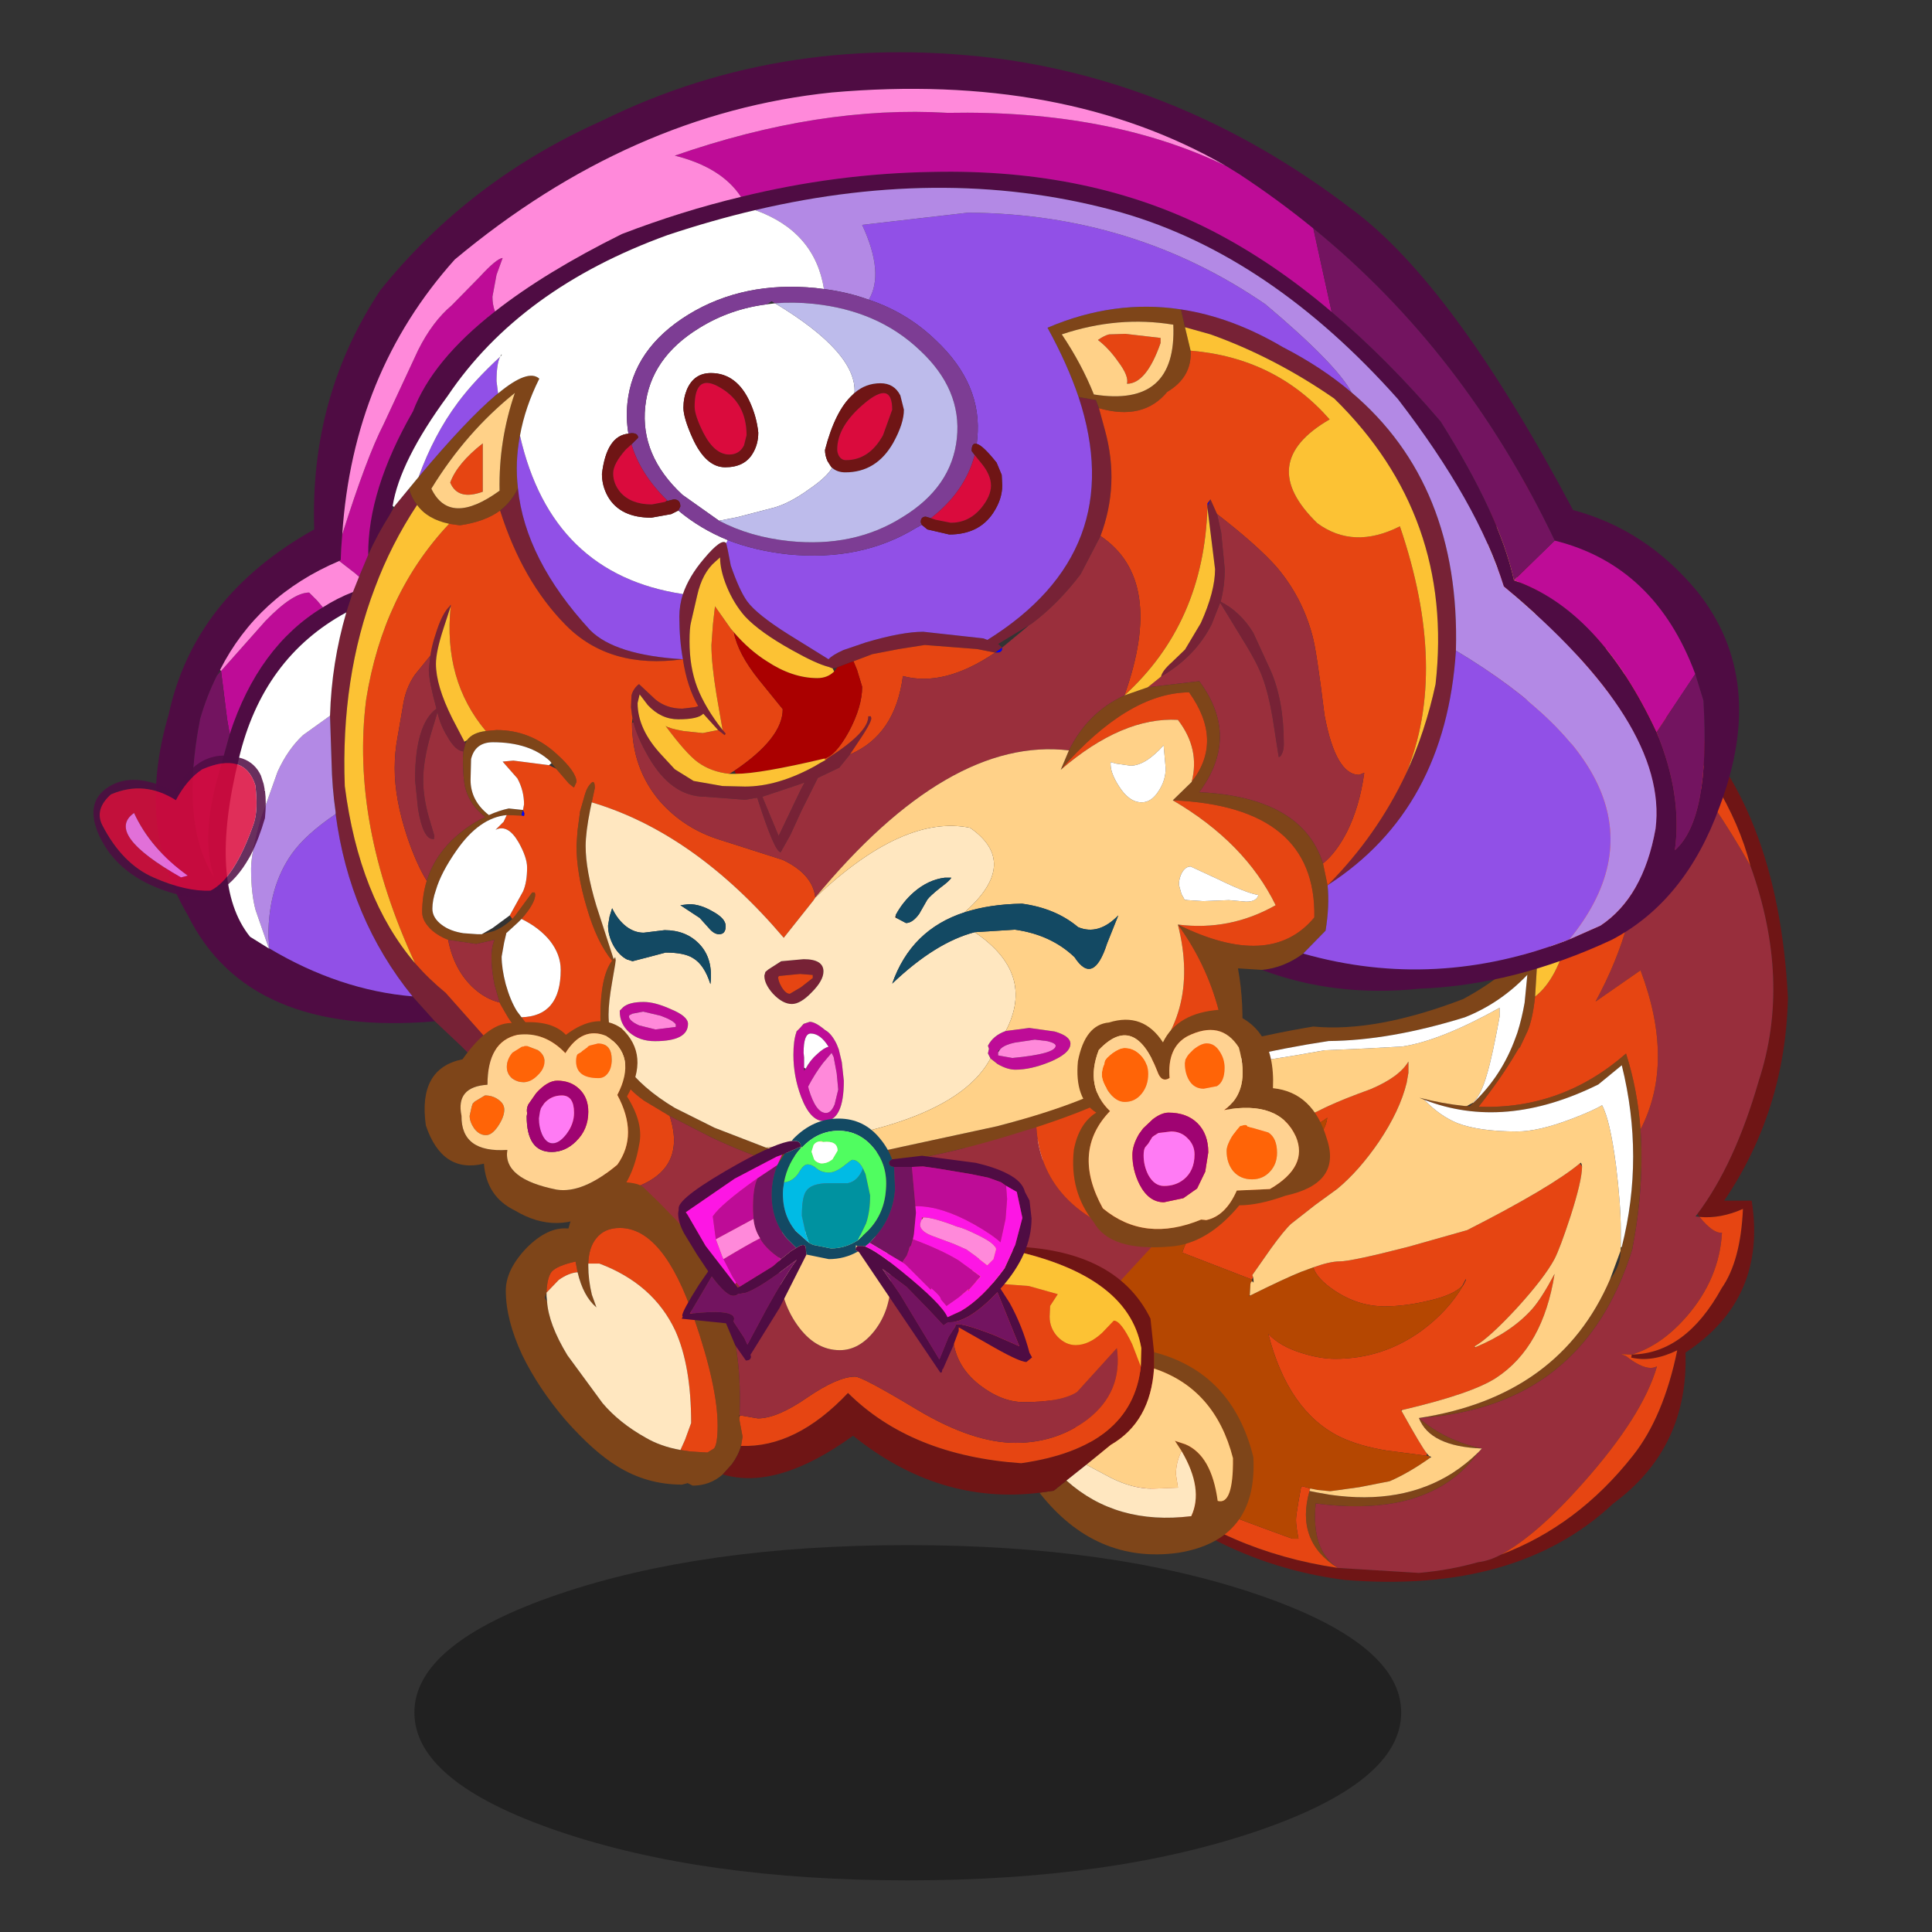 <svg xmlns:ffdec="https://www.free-decompiler.com/flash" xmlns:xlink="http://www.w3.org/1999/xlink" ffdec:objectType="frame" height="90" width="90" xmlns="http://www.w3.org/2000/svg"><rect width="100%" height="100%" fill="#333333" stroke="none"/><use ffdec:characterId="23" height="105" transform="matrix(.811 0 0 .811 -10.784 2.434)" width="124.6" xlink:href="#a"/><defs><use ffdec:characterId="1" height="221.65" width="185" xlink:href="#b" id="k"/><use ffdec:characterId="8" height="34.45" width="101.4" xlink:href="#c" id="l"/><use ffdec:characterId="10" height="127.75" width="155.45" xlink:href="#d" id="m"/><use ffdec:characterId="12" height="23.3" width="25.2" xlink:href="#e" id="n"/><use ffdec:characterId="14" height="19.85" width="21.15" xlink:href="#f" id="o"/><use ffdec:characterId="16" height="36.55" width="73.4" xlink:href="#g" id="p"/><use ffdec:characterId="18" height="24.95" width="34.75" xlink:href="#h" id="q"/><use ffdec:characterId="21" height="31.7" transform="translate(23.45 34.59) scale(.389)" width="38.45" xlink:href="#i" id="r"/><use ffdec:characterId="20" height="31.7" width="38.45" xlink:href="#j" id="i"/><g id="a" transform="translate(13.3 -3)"><use ffdec:characterId="7" height="221.65" transform="translate(49.6 27.25) scale(.287)" width="207" xlink:href="#k"/><use ffdec:characterId="9" height="34.45" transform="translate(23.8 88.75) scale(.559)" width="101.4" xlink:href="#l"/><use ffdec:characterId="11" height="127.75" transform="matrix(.585 0 0 .585 8.95 3)" width="155.45" xlink:href="#m"/><use ffdec:characterId="13" height="23.3" transform="matrix(.585 0 0 .585 61.65 58)" width="25.2" xlink:href="#n"/><use ffdec:characterId="15" height="19.85" transform="matrix(.585 0 0 .585 24.4 58.65)" width="21.15" xlink:href="#o"/><use ffdec:characterId="17" height="36.55" transform="matrix(.585 0 0 .585 29.05 67.9)" width="73.4" xlink:href="#p"/><use ffdec:characterId="19" height="24.95" transform="matrix(.585 0 0 .585 38.95 64.25)" width="34.75" xlink:href="#q"/><use ffdec:characterId="22" height="93.35" transform="translate(-10.132 20.54) scale(.661)" width="46.7" xlink:href="#r"/></g><g id="b" fill-rule="evenodd"><path d="M166.85 148.05q7.5-9.95 12.3-26.65 6.6-20.05-1.65-43.05Q173.25 61.7 157.25 45l.35-.35-3.5-3.1q-4.15-5.35-4.95-11.45-.85 3.45-.4 6.7l.4 1.8q-4.65-1.2-8.55-3.7l-1.85-1.3Q126.1 19 130.5 5.1q-4.65 5.55-6.4 11.05-2.9 16.05 6.75 26.5Q139.9 54 142.15 62.9 145.3 78.55 139 92q-1.95 3.25-4.2 6l-.3-4.9q8.1-10.95 4.75-26.35Q136.8 56.2 125 40.25 112.5 14.05 133.75 0q-4 26.85 12.15 33.55-.25-4 3.6-6.95 3.2 12.2 13 20.4 20.55 19.1 22.5 57.75-.5 22.5-12.75 40.6h5.5q3.1 19.65-13.25 30.4.65 19.1-14.5 30.25-19.25 18.05-53.75 15.25-22.45-2.9-40.5-17.5Q33 187.9 19 164.25l11.5 12.15.15.3q6.75 10 16.2 18.15 4.4 3.75 9.4 7.15 16.35 13.55 38.65 16.85l16.25 1q6.2-.55 11.85-2.15 2.2-.25 4.55-1.5 15.4-5.8 26.45-19.85 6.1-7.7 8.85-21.05-5.05 2.45-9.2 1.45l.1-.6q10.8-.2 18-13.3 3.8-5.45 4.25-15.85-4.5 2-8.7 1.6l-.35-.45-.1-.1" fill="#6f1515"/><path d="m134.5 93.1.3 4.9-.4 6.5q-.5 4.65-1.55 7l-1.55 3.3q.15-.55-.8 1.1-2.85 4.85-7.4 10.65 16.65.6 29.5-10.65 2.3 7.2 2.9 15.2.8 11.2-1.65 24-9.8 31.6-42.7 33.75 5.2 4.5 12.6 6.1-10.4-.4-12.6-6.1 28.15-4.3 38.25-27.75 1.75-2.25 2.05-4.6l.05-1.1.25-.8q4.55-18 0-36.35l-4.7 3.85q-18.8 9.3-34.85 3.05l-.95-.4q4.65 1.2 9.1 1.65h.4l.55.05.7-.65q5.75-5.45 8.5-13.1l.35-.95q.9-2.85 1.45-6l.55-5.6q-5.45 5.7-12.5 8.5-15 4.65-27.25 4.75-34.9 5.25-59.5 20.45l-.65.1-.05-.05q-.2-.2-.3.1l-13.3 1.3q35.6-19 70.7-24.8 12.55 1.2 30-5.5 9.45-5.1 14.5-11.9m-11.45 102.6q-1.85 2.55-4.15 4.5-9.85 8.2-28.4 5.75-.95 9.35 4.4 12.9-8.5-5.35-5.65-15.4l1.5.3 2.55.45q14.5 2.1 24.65-4.4 2.7-1.75 5.1-4.1" fill="#7e4519"/><path d="M177.5 78.35q8.25 23 1.65 43.05-4.8 16.7-12.3 26.65l-.35.45.8.1q2.8 3.4 4.5 3.15-.5 9.15-7 16.7-5.1 5.9-11.05 7.7l-2.15-.1.95.4h.05l.85.65q3.45 2.45 5.35 1.4-2.85 9.9-14.8 23.35-9.25 10.45-16.45 14.35-2.35 1.25-4.55 1.5-5.65 1.6-11.85 2.15l-16.25-1q-5.35-3.55-4.4-12.9 18.55 2.45 28.4-5.75 2.3-1.95 4.15-4.5l.7-.75q-7.4-1.6-12.6-6.1 32.9-2.15 42.7-33.75 2.45-12.8 1.65-24 6.95-13.45 0-31.85l-9 6.25q17.35-32 0-63 15.95 9.2 31 35.85" fill="#982e3c"/><path d="M167.3 148.6q4.2.4 8.7-1.6-.45 10.4-4.25 15.85-7.2 13.1-18 13.3l-.1.6q4.15 1 9.2-1.45-2.75 13.35-8.85 21.05-11.05 14.05-26.45 19.85 7.2-3.9 16.45-14.35 11.95-13.45 14.8-23.35-1.9 1.05-5.35-1.4l-.85-.65h-.05l-.95-.4 2.15.1q5.95-1.8 11.05-7.7 6.5-7.55 7-16.7-1.7.25-4.5-3.15m-72.4 70.25q-22.3-3.3-38.65-16.85-5-3.4-9.4-7.15 6.15 4.6 13.65 8.25 6.1 2.95 25.3 9.9h1.25q-.5-2.5-.5-3.75 0-.85.5-3.7l.5-2.8.25-.25 1.6.45-.15.5q-2.85 10.05 5.65 15.4M140.6 34.9q3.9 2.5 8.55 3.7l-.4-1.8 3.4 3.1 1.95 1.65 3.15 3.45q16 16.7 20.25 33.35-15.05-26.65-31-35.85 17.35 31 0 63l9-6.25q6.95 18.4 0 31.85-.6-8-2.9-15.2-12.85 11.25-29.5 10.65 4.55-5.8 7.4-10.65.95-1.65.8-1.1l1.55-3.3q1.05-2.35 1.55-7 4.45-3.45 6.65-12.5l2.75-9.7q1.75-6.65 1.75-11.8 0-8-2.95-14.7-1.85-4.25-6.4-10.55-4.85-6.65-6.45-9.95-2.95-6.05-2.95-12.9l.05-2.85q.2-1.8.95-2.55 1.75 8.15 6.4 13.45 2.2 2.45 4.4 3.65l2 .8M63.05 136.75l.25-.25q2.95-3.4 6.5-5.45-1.05.85-1.6 2.05l-.9 3.15v.6l-2.3 2.1-2.7 3.05q.8-1.45.8-2.85l-.05-2v-.4m8.9-3.2q3.15-2.15 7.4-3.2l6.25-1.25q3.6-.75 5.7-1.85l.9-.45.75-.35q3.1-1.45 8.5-3.4 5.8-2.45 7.6-5.55v2.25l-.35 2q-1.35 5.55-5.55 11.8-4 5.85-8.35 9.45l-4.4 3.2-4.85 3.8q-1.35 1.25-4 4.9l-3.75 5.35.15.35-.2.55-13.95-5.4q1.1-3.9 5.75-7.75 2.85-2.4 9.55-6.45 6.75-4.1 9.15-6.1 4.2-3.45 4.55-6.7-3 2.45-9.95 3.3l-10.9 1.5M90 158.7q3.35-1.2 5.3-1.2 2.35 0 13.65-2.9l11.85-3.35q16.7-8.5 22.55-13.35l.45.6q0 2.8-2.35 10.1-2.05 6.25-3.15 8.4-2 3.75-7.55 9.85-5.6 6.05-8.45 7.65v.25l.1-.05q7.25-3 11.4-7.65 1.9-2.15 4.5-7.05-2.3 14.6-11.6 20.75-4.8 3.2-18.9 6.5h-.25l.1.15q4.15 7.45 5.1 8.55l-.05.45-8.05-1.05q-5.5-.9-9.35-2.75Q84.95 187.45 81 172q2.3 2.5 6.7 3.85 3.65 1.15 6.7 1.15 9.5 0 17.25-5.6 5.3-3.9 8.3-9l.6-1.15V161l-.7 1.35q-1.65 1.85-6.65 3-4.8 1.15-8.9 1.15-5.25 0-9.95-3.1-3.6-2.4-4.35-4.7m-30.35 32.2q-.95-1.4-2.45-5.8l-3.55-9.6 2.2 1.9q2.8 2.15 5.7 3.6.55.25 5.35 8.5 4.75 8.2 8.45 11.15l-11-5.85q-3.4-2-4.7-3.9" fill="#e64512"/><path d="M46.85 194.85q-9.45-8.15-16.2-18.15l-.15-.3L19 164.25 0 146.5q9.65-6.1 19.3-11.2l13.3-1.3h.05l.5.15 8.4 9.45q1.7 2.05 3.25 4.65.85-7.55 8.55-15.3l.6.45 1.05-2.1.2-.15 4.25-3.65q4.2-3.25 7.95-5.5-5.1 6.05-6.8 9.45-2.3 4.65-2.3 11.4 0 2.65.25 3.9-.05-4.55 4.1-9.55l.4-.05.05 2q0 1.4-.8 2.85l2.7-3.05 2.3-2.1V138l1.4-1.65q1.45-1.6 3.25-2.8l10.9-1.5q6.95-.85 9.95-3.3-.35 3.25-4.55 6.7-2.4 2-9.15 6.1-6.7 4.05-9.55 6.45-4.65 3.85-5.75 7.75l13.95 5.4.05.35q-.4 0-.4 1l-.1 1.75-.25.25.3-.15q6.95-3.45 10.2-4.75l2.45-.9q.75 2.3 4.35 4.7 4.7 3.1 9.95 3.1 4.1 0 8.9-1.15 5-1.15 6.65-3l.1.05q-3 5.1-8.3 9-7.75 5.6-17.25 5.6-3.05 0-6.7-1.15-4.4-1.35-6.7-3.85 3.95 15.45 14.3 20.6 3.85 1.85 9.35 2.75l8.05 1.05.5.05.2.35q-4.2 3-8.1 4.7l-6.1 1.2-5.8.8-2.55-.25-1.45-.3-1.6-.45-.25.25-.5 2.8q-.5 2.85-.5 3.7 0 1.25.5 3.75H85.8q-19.2-6.95-25.3-9.9-7.5-3.65-13.65-8.25m12.8-3.95q1.3 1.9 4.7 3.9l11 5.85q-3.7-2.95-8.45-11.15-4.8-8.25-5.35-8.5-2.9-1.45-5.7-3.6l-2.2-1.9 3.55 9.6q1.5 4.4 2.45 5.8m15.7 9.75.25.25.2.1-.2-.15-.05-.1-.2-.1" fill="#b54701"/><path d="m123.75 194.95-.7.75q-2.4 2.35-5.1 4.1-10.15 6.5-24.65 4.4l-2.55-.45-1.5-.3.15-.5 1.45.3 2.55.25 5.8-.8 6.1-1.2q3.9-1.7 8.1-4.7l.05-.05.2-.1-.45-.2-.45-.5q-.95-1.1-5.1-8.55l.15-.15q14.1-3.3 18.9-6.5 9.3-6.15 11.6-20.75-2.6 4.9-4.5 7.05-4.15 4.65-11.4 7.65l-.1-.2q2.85-1.6 8.45-7.65 5.55-6.1 7.55-9.85 1.1-2.15 3.15-8.4 2.35-7.3 2.35-10.1l-.1-.5-.15-.25-.2.15q-5.85 4.85-22.55 13.35l-11.85 3.35q-11.3 2.9-13.65 2.9-1.95 0-5.3 1.2l-2.45.9q-3.25 1.3-10.2 4.75l-.05-.1.1-1.75q0-1 .4-1l.25.25v-.5l-.1-.65-.15-.35 3.75-5.35q2.65-3.65 4-4.9l4.85-3.8 4.4-3.2q4.35-3.6 8.35-9.45 4.2-6.25 5.55-11.8l.35-2v-2.25q-1.8 3.1-7.6 5.55-5.4 1.95-8.5 3.4l-.75.35-.9.45q-2.1 1.1-5.7 1.85l-6.25 1.25q-4.25 1.05-7.4 3.2-1.8 1.2-3.25 2.8-.6-.1-1.4.5v-.6l.9-3.15q.55-1.2 1.6-2.05-3.55 2.05-6.5 5.45l-.25.25-.4.45q-4.15 5-4.1 9.55-.25-1.25-.25-3.9 0-6.75 2.3-11.4 1.7-3.4 6.8-9.45l.8-.45q6.7-3.85 12.1-4.3l5.35-.85 6.65-1.15 8-.35 7.5-.4q7.65-1.15 19.5-7.75v1.75q-1.45 7.95-2.5 11.45-1.2 4.3-2.85 5.8l-1.2.65h-.4q-4.45-.45-9.1-1.65l.95.4q3.2 3.3 6.7 4.7 4.35 1.65 11.9 1.65 4.3 0 10.85-2.5 4.35-1.65 6.15-2.75 1.6 2.9 2.8 12.1.95 7.75.95 13v3.35l-.05.7-2.1 5.7q-10.1 23.45-38.25 27.75 2.2 5.7 12.6 6.1m-53.95-63.9 1-.55.25-.25-1.25.8" fill="#ffd085"/><path d="M134.8 98q2.25-2.75 4.2-6 6.3-13.45 3.15-29.1-2.25-8.9-11.3-20.25-9.65-10.45-6.75-26.5 1.75-5.5 6.4-11.05-4.4 13.9 8.25 28.5l-.15.5q-2.2-1.2-4.4-3.65-4.65-5.3-6.4-13.45-.75.75-.95 2.55l-.05 2.85q0 6.85 2.95 12.9 1.6 3.3 6.45 9.95 4.55 6.3 6.4 10.55 2.95 6.7 2.95 14.7 0 5.15-1.75 11.8l-2.75 9.7q-2.2 9.05-6.65 12.5l.4-6.5m13.95-61.2q-.45-3.25.4-6.7.8 6.1 4.95 11.45l-1.95-1.65-3.4-3.1" fill="#fcc234"/><path d="M121.95 125.75q1.65-1.5 2.85-5.8 1.05-3.5 2.5-11.45v-1.75q-11.85 6.6-19.5 7.75l-7.5.4-8 .35-6.65 1.15-5.35.85q-5.4.45-12.1 4.3l-.8.45q-3.75 2.25-7.95 5.5l-4.25 3.65-.2.15-1.65 1.65q-7.7 7.75-8.55 15.3-1.55-2.6-3.25-4.65l-8.4-9.45.45-.3q24.6-15.2 59.5-20.45 12.25-.1 27.25-4.75 7.05-2.8 12.5-8.5l-.55 5.6q-.55 3.15-1.45 6l-.35.95q-2.75 7.65-8.5 13.1l-.05-.05m-9.75-.6q16.05 6.25 34.85-3.05l4.7-3.85q4.55 18.35 0 36.35l-.2.1v-3.35q0-5.25-.95-13-1.2-9.2-2.8-12.1-1.8 1.1-6.15 2.75-6.55 2.5-10.85 2.5-7.55 0-11.9-1.65-3.5-1.4-6.7-4.7" fill="#fff"/></g><g id="d" fill-rule="evenodd"><path d="M103.25 44.6v-.3l.3-.4-.3.7M82.4 58.95l.7-.5v.1q0 .4-.55.4h-.15m-53.5-4.6v-.05l.05-.05v.15l-.05-.05m7.15 20.05.15.35-.05.25-.25-.05.05-.3.1-.25" fill="#00f"/><path d="M151.15 61.05q-3.95-10.65-13.8-13.1-8.85-18.55-23.7-30.65-3.5-2.85-7.3-5.35l-1.3-.8q-16-9.2-38.7-7.2-19.8 2.05-37 16.4-10 11.15-11.05 27l-.1 1.35-.05 1.15-.15.1q-8 3.4-11.7 10.7l-.3.55q-1 2-1.65 4.25-2 10.3 1.35 15.55-1.3-4.05.45-10.05l1.1-4q2.8-8.6 9.15-12.45 1.4-.9 2.95-1.5l-.65 2q-8.2 4.45-10.55 14.35-3.05 12.35 1.1 17.5L11.1 88h.05q6.9 4.1 14.05 4.7l2.2 2.45Q9.05 96.7 3.15 84.75-2 76.1 1.25 65.05q2.5-11.6 14.3-18.2-.45-13.05 6.5-23.5 8.7-10.8 21.7-16.6 18.2-9 39.9-6 18.1 2.7 33.7 14.6 10 7.35 21.8 29.6 7.15 1.9 12.2 8 6.9 8.65 2.2 21.1-3.35 9.3-10.6 13.1-9.55 4.45-18.9 4.8-8.3.85-15.45-1.85 2.15-.2 4.05-1.6 13.05 3.7 26.15-1.4l3.05-1.35q4.2-2.8 5.4-9.5 1.3-10.3-14.9-23.8-2.55-8.2-10.4-18.4-12.55-14.1-27.1-18.3Q78 11 58.85 15.5q-4.25 1-8.6 2.45-14.5 5.25-21.6 15.8-4.7 6.4-5.4 10.8l-.05.45-.25.45q-1.2 1.9-2.1 3.9-.05-6.35 4.4-14.1 1.9-5 8.05-9.8 4.9-3.85 12.45-7.6 5.85-2.25 11.7-3.65 9.35-2.3 18.8-2.45 15.55-.35 27.5 5.8 6 3.1 11.7 7.95 5.45 4.6 10.7 10.75 5.8 9.2 7.2 15.6 8.4 2.9 14 14.9 2.55 6.15 1.8 11.6 3.5-3.1 2.8-14.7l-.8-2.6" fill="#4f0c43"/><path d="m27.4 95.15-2.2-2.45q-6.2-7.65-7.55-17.9v-.2q-.35-2.4-.4-4.95l-.15-4.5q.15-5.2 1.6-10.15l.65-2 .6-1.5.9-2.15q.9-2 2.1-3.9l.25-.45.2-.35.05-.1 1.4-1.7q.25.9.8 1.6-2.55 3.85-4.15 8.15-3.35 8.8-2.95 19.45 1.4 10.95 6.9 17.4 1.35 1.55 3 2.9l17.3 19.5 2.95 3.3-1.95-.6-16.7-16.9-2.65-2.5m90-61.75q10.7 9.05 10.25 25.35-1 15.55-12.55 23 4.8-4.85 7.65-10.9 1.9-4.15 2.9-8.8 1.85-16.5-9.95-28.05-5.85-4.05-12.15-6.3l-2.5-.7-.4-1.75q5 .75 10 3.7 3.8 1.95 6.75 4.45M56 48.2l.15.65.3 1.55q.85 2.45 1.6 3.5.95 1.3 4.05 3.25l3.95 2.45q.35-.4 1.45-.9l2.2-.75q3.55-1.05 5.65-1.05l5.9.65.4.15Q95.6 49 90.6 33.85l1.7.3.3.8.6 2.2q1.45 5.3-.45 10.35l-1.95 3.75q-2.2 2.9-4.8 4.85l-.25.15-3.05 1.85.4.35-.7.5-1.75-.35-5.15-.4-2.55.4-2.6.5-1.85.7-.3.1-1.3.5-.45.1-.4-.15q-1.2-.3-3.6-1.65-3.15-1.75-4.6-3.3-1.1-1.25-1.8-2.95-.65-1.6-.65-2.85l-.45.4q-1.3 1.1-1.8 3.35l-.6 2.6q-.15.55-.15 1.9 0 2.5.75 4.5.8 2.05 2.5 4.2l.3.35-.1.15-.65-.5-1.45-1.6q-.5.55-2.45.55-1.7 0-3-1.4l-.8-1.05-.2.85q0 2.6 2.4 5.15l1.25 1.35 1.85 1.15 2.85.5 2.2.05q3.2 0 6.85-2l.5-.3.55-.3.25-.2q4-2.55 3.95-4.1h.25l.05.2q0 .45-1.4 2.5l-.7 1.05-1.05 1.3-2.1 1-1.6 3.2-1.1 2.4-.95 1.7q-.6 0-2.3-5.35l-1.2.2-1.9-.15-2-.15q-3.35 0-5.6-3.95-1.1-1.9-1.45-3.35l-.1-.4-.05-.3-.1-.8.05-1.15q.15-.6.65-1.05l.1-.05 1.6 1.5q1.1.9 2.65.9l1.25-.15.3-.1q-1.1-1.9-1.5-4.6-7.2 1-11.5-3.35Q36 51.95 33.8 45q1.15-.9 1.75-2.2.7 7 7.1 13.95 2.45 2.45 9.1 2.85-.35-1.9-.35-4.2 0-1.1.35-2.2.6-1.75 2.05-3.45 1.75-2.1 2.2-1.55m47.25-3.5v-.1l.3-.7.65 1.45.4 1.8.35 3.6q0 1.65-.4 3.2 1.95 1 3.2 3.05l1.7 3.7q1.3 2.95 1.3 7.25 0 .75-.35 1.2l-.15.05-.6-3.85q-.4-2.35-.95-3.85-.5-1.45-2-3.85l-2.2-3.6-.85 2.15q-1.6 3.15-4.95 5.1.1-.55 1.05-1.4l1.3-1.25 1.55-2.6q1.4-3.1 1.4-5.3l-.75-6.05m-76.3 14.55.05-.3q.15-.85.45-1.75.65-2.15 1.45-2.85l.05.05-.7 2.15q-.75 2.3-.75 3.5 0 2.15 1.6 5.35l1.2 2.3.1.15-.2.8q-.8-.05-1.6-1.5-.7-1.15-.95-2.35L27 66.95q-.75 2.6-.75 4.5 0 1.7.55 3.65l.55 1.85-.05.25.05.05h-.15q-.95 0-1.45-2.9l-.3-2.9q0-5.45 2.1-7-.75-2.75-.75-3.8l.15-1.4m34.2 17.7 2.15-4.5.4-.75-.85.3-3.3 1.1 1.6 3.85m-1.3 13.35.3-.25 1.25-.8 2.2-.2q1.95 0 1.95 1.2 0 .9-1.15 2.05-1.1 1.15-1.95 1.15-.9 0-1.85-1-.85-.95-.85-1.75v-.05l.1-.35m1.35.4-.1.1q0 .4.35 1 .4.65.8.65l1.1-.65 1.15-.9v-.3l-1.25-.1-2.05.2" fill="#772236"/><path d="M90.6 33.85q-1.1-3.25-3.05-6.8 6.55-2.8 13.1-1.8l.4 1.75.55 2.3q.15 2.6-2.3 4.05-2.35 2.85-6.7 1.6l-.3-.8-1.7-.3m24 45.8.45 2.15q.2 2-.2 4.45l-2.2 2.25q-1.9 1.4-4.05 1.6l-2.35-.15q1.3 7.1-1.2 15.85 1.35-11.85-4.7-20.15 9.1 4.5 13.4-.7.2-10.9-13.9-11.5l1.85-1.8q3.15-4.05-.25-8.8-6 .05-12.6 7.6l.8-1.9q1.85-3.75 5.45-5.4l2.3-.8 5.05-.6q4.05 5.45 0 10.9 10.1.5 12.15 7M92.1 33.6q8.15 1.3 7.8-6.85-5.4-.9-10.95.95 1.95 2.9 3.15 5.9m-58.5-.1q2.95-2.45 4.05-1.45-1.4 2.8-1.9 5.6-.5 2.6-.2 5.15-.6 1.3-1.75 2.2-1.5 1.1-3.95 1.45l-1.05-.15q-2.15-.45-3.15-1.85-.55-.7-.8-1.6l.95-1.15q4.7-5.6 7.6-8.05l.2-.15m1.65-.05q-4.8 3.85-8.2 9.4 1.8 3.75 6.7.2-.1-4.95 1.5-9.6m15.2 71-2.5-1.5q-2.15-1.5-3.3-3.95-1-2.15-1-4.25 0-4.05 1.15-5.55-1.5-1.8-2.5-5.25-1-3.35-1-6.05l.1-1.45.25-1.9.5-1.75q.2-.65.55-1 .4-.45.4.45l-.3 1.4-.15.7q-.45 2.25-.45 3.6 0 2.35 1.05 5.85l1.7 5.25.15-.2.05.3-.05.4-.3 1.75q-.35 2-.35 3.2 0 5.25 6.5 9.15l3.9 1.95 5.05 1.95 5.3 1.5v.15h.05l17.35-3.75q9.45-2.45 13.55-5.35l.05.3q0 1.95-9.75 5.15l-1.15.35q-11.15 3.55-18.6 3.55l-1.15.25-.75-.2-.45.05q-3.45 0-9.8-3l-4.1-2.1M32.4 66.65l1.05-.1q3.3 0 5.85 2.3 2 1.8 2 2.8l-.25.55-.5-.4-1.25-1.45-.45-.55-.15-.2q-2-1.85-5.6-1.85-1.75 0-2.15 1.65l-.05 2.05q0 2.05 1.8 3.45 1-.45 1.95-.65l1.4.15-.1.25-.05.3h-.05l-1.35-.05h-.05q-2.7.25-4.95 3.5-1.5 2.15-2 3.85-.35 1-.35 1.85 0 .9.95 1.6.8.6 2.1.8l1.4.1h.4l1.15-.3q.95-.35 1.85-1.2l.3-.35 1.65-2.25h.25l.05.2q0 .85-1.35 2.4l-.35.35-1.15 1.05v.05l-.2.85-.25 1.4q0 1.15.4 2.7.45 1.6 1.1 2.65l.45.6q1.75 2.45 4.65 4.35l-.15.35-.7.05q-1.7 0-3.35-2.15L34.6 94.8l-.35-.6-.4-.7-.1-.2-.5-1.75q-.3-1.5-.3-2.7 0-1 .3-1.7l-1.8.4-2.75-.4q-.9-.35-1.55-.9-1-.9-1-1.8 0-1.65.45-3.1 1.05-3.4 4.6-5.65.55-.35 1.15-.6-1.5-1.15-1.95-2.8-.25-.9-.25-3.05l.05-.6.2-.8.15-.3q.55-.75 1.85-.9" fill="#7e4519"/><path d="M25.2 92.7q-7.15-.6-14.05-4.7l-.1-1.25q0-4.8 2.3-8.05 1.35-1.9 4.3-3.9Q19 85.05 25.2 92.7M70 24.3q1.55-2.6-.65-7.35l10.4-1.2q16.25.1 29.2 9 7 5.9 8.45 8.65-2.95-2.5-6.75-4.45-5-2.95-10-3.7-6.55-1-13.1 1.8 1.95 3.55 3.05 6.8 5 15.15-8.95 23.85l-.4-.15-5.9-.65q-2.1 0-5.65 1.05l-2.2.75q-1.1.5-1.45.9l-3.95-2.45Q59 55.2 58.05 53.9q-.75-1.05-1.6-3.5l-.3-1.55-.15-.65.15-.3q2.7 1.05 5.95 1.4 7.15.7 12.55-2.6l.55-.3.55.45 2.15.5q2.9 0 4.3-2.1.9-1.35.9-2.7l-.05-1.05-.5-1.2q-1.35-1.7-1.95-1.85l.05-.5q.55-5.35-4.1-9.7-2.8-2.7-6.55-3.95m57.65 34.45q23 13.8 11.15 28.35-13.1 5.1-26.15 1.4l2.2-2.25q.4-2.45.2-4.45l.05-.05q11.55-7.45 12.55-23M33.8 29.9q-.35.7-.35 2.4l.15 1.2-.2.15q-2.9 2.45-7.6 8.05 1.5-4.15 3.85-7.3 1.6-2.15 4.15-4.5m1.95 7.75q3.1 13.6 16 15.55-.35 1.1-.35 2.2 0 2.3.35 4.2-6.65-.4-9.1-2.85-6.4-6.95-7.1-13.95-.3-2.55.2-5.15" fill="#9150e7"/><path d="M11.15 88h-.05l-1.3-3.75q-.45-1.6-.45-4.1 0-1.6 1-5l1.6-4.5q1-2.2 2.5-3.6l2.65-1.9.15 4.5q.05 2.55.4 4.95v.2q-2.95 2-4.3 3.9-2.3 3.25-2.3 8.05l.1 1.25M117.4 33.4q-1.45-2.75-8.45-8.65-12.95-8.9-29.2-9l-10.4 1.2q2.2 4.75.65 7.35-2.05-.75-4.4-1.05-.9-5.65-6.75-7.75 19.15-4.5 36 .25 14.55 4.2 27.1 18.3 7.85 10.2 10.4 18.4 16.2 13.5 14.9 23.8-1.2 6.7-5.4 9.5l-3.05 1.35q11.85-14.55-11.15-28.35.45-16.3-10.25-25.35" fill="#b389e5"/><path d="m151.15 61.05-3.8 5.7q-5.6-12-14-14.9l4-3.9q9.85 2.45 13.8 13.1M16.4 54.5q-6.35 3.85-9.15 12.45L7 65.5l-.6-4.75 4.35-4.9q2.7-2.8 4.3-2.8l.8.8.55.65m1.6-4.55.15-.1.05-1.15.1-1.35q2.4-7.6 4.05-10.8l3.4-7.3q1.4-2.8 3.3-4.4l2.75-2.8q1.65-1.8 2.25-1.85l-.6 1.65-.4 2.15q0 .8.25 1.45-6.15 4.8-8.05 9.8-4.45 7.75-4.4 14.1l-.9 2.15-.4-.35-1.55-1.2m87.05-38.8 1.3.8q3.8 2.5 7.3 5.35l1.8 8.2q-5.7-4.85-11.7-7.95-11.95-6.15-27.5-5.8-9.45.15-18.8 2.45-1.9-2.9-6.5-4.05 14.25-4.95 26.8-4.2 15.9-.3 27.3 5.2M81.95 98.8l-.25-.5.1-.45-.1-.3q.5-1 1.75-1.45l2.3-.3 2.5.35q1.55.45 1.55 1.2 0 .95-2.05 1.8-1.85.75-3.35.75-.8 0-1.75-.55l-.7-.55m-30.9-3.35q-.25-.4-1.5-.85l-1.7-.4-1.05.2-.3.15-.05.1q0 .45 1 .9l1.6.4 2-.25v-.25m-4.55.8q-.95-.85-.95-2.05v-.1l.35-.35q.6-.5 2-.5 1.1 0 2.65.7 1.7.7 1.7 1.45 0 1.7-3.25 1.7-1.5 0-2.5-.85m16.4-.1.35-.35.35-.4.6-.2q.55 0 1.5.8.65.35 1.15 1.4l.2.5.3 1.25.2 1.85q0 3.95-1.95 3.95-1.35 0-2.25-2.4-.75-2-.75-4.1 0-1.45.3-2.25h.05l-.05-.05m.9 3.65q.45-.85 1.15-1.45.65-.6 1.1-.7-.8-1.3-1.75-1.3-.7 0-.7 1.9l.05.45v1.3l.15-.2m.25 1.75.05.25q.7 2.35 1.7 2.35.5 0 .85-.85l.35-1.45-.15-1.6-.3-1.6-.2-.4-.85 1q-.8 1.05-1.45 2.3M82.7 98.2v.3l1.4.25q4.25-.4 4.25-1.2 0-.25-.8-.45l-1.25-.15-2 .3q-.9.2-1.3.55l-.1.1-.2.15v.15" fill="#be0c97"/><path d="m147.35 66.75 3.8-5.7.8 2.6q.7 11.6-2.8 14.7.75-5.45-1.8-11.6m-10-18.8-4 3.9q-1.4-6.4-7.2-15.6-5.25-6.15-10.7-10.75l-1.8-8.2q14.85 12.1 23.7 30.65m-130.1 19-1.1 4Q4.4 76.95 5.7 81q-3.35-5.25-1.35-15.55Q5 63.2 6 61.2l.4-.45.6 4.75.25 1.45" fill="#731460"/><path d="M19.35 53q-1.55.6-2.95 1.5l-.55-.65-.8-.8q-1.6 0-4.3 2.8l-4.35 4.9-.1-.1q3.7-7.3 11.7-10.7l1.55 1.2.4.35-.6 1.5m-1.05-5.65q1.05-15.85 11.05-27 17.2-14.35 37-16.4 22.7-2 38.7 7.2-11.4-5.5-27.3-5.2-12.55-.75-26.8 4.2 4.6 1.15 6.5 4.05-5.85 1.4-11.7 3.65-7.55 3.75-12.45 7.6-.25-.65-.25-1.45l.4-2.15.6-1.65q-.6.05-2.25 1.85l-2.75 2.8q-1.9 1.6-3.3 4.4l-3.4 7.3q-1.65 3.2-4.05 10.8m32.75 48.1v.25l-2 .25-1.6-.4q-1-.45-1-.9l.05-.1.3-.15 1.05-.2 1.7.4q1.25.45 1.5.85m13 6.1q.65-1.25 1.45-2.3l.85-1 .2.4.3 1.6.15 1.6-.35 1.45q-.35.85-.85.85-1 0-1.7-2.35l-.05-.25M82.9 97.9l.1-.1q.4-.35 1.3-.55l2-.3 1.25.15q.8.2.8.45 0 .8-4.25 1.2l-1.4-.25v-.3l.2-.3" fill="#ff89da"/><path d="m93.6 27.7 1.6-.05 3.45.4v.5q-1.4 4-3.3 4 .2-.75-.85-2.15-.9-1.3-2-2.15.65-.45 1.1-.55m-.85 19.8q1.9-5.05.45-10.35l-.6-2.2q4.35 1.25 6.7-1.6 2.45-1.45 2.3-4.05 8.35.7 13.65 6.75-7.35 4.25-1.2 10.2 3.55 2.6 8.1.3 4.8 14.1.6 24.3-2.85 6.05-7.65 10.9l-.05.05-.45-2.15q1.3-1.05 2.35-3.1 1.25-2.5 1.7-5.8l-.5.2q-2.3 0-3.4-5.85-.8-6.5-1.2-7.85-1-3.75-3.5-6.7-1.9-2.15-5.85-5.2l-.65-1.45-.3.4v.4q-.35 11.35-8.15 18.45 4.05-11.35-2.35-15.65m-36 9.45q.4 2.1 2.45 4.65l2.35 2.9q0 2.85-4.75 6.05l-.5.3q-1.8-.2-3.1-1.15-1.15-.85-3.15-3.55.35.25 1.75.5l1.9.2 1.5-.3.65.5.1-.15-.3-.35-.6-3.45q-.5-3.05-.5-4.9l.15-2.05.2-1.75 1.55 2.2.3.35m8.9 12.4q1.1-.3 2.4-2.65 1.3-2.45 1.3-4.4l-.5-1.65-.35-.85 1.85-.7 2.6-.5 2.55-.4 5.15.4 1.75.35q-5 3.4-9.05 2.3-.75 5.8-5.2 7.7l.7-1.05q1.4-2.05 1.4-2.5l-.05-.2h-.25Q70 66.75 66 69.3l-.25.2-.1-.15M32.1 38.4v4.75q-2.45.9-3.2-.9.7-1.9 3.2-3.85m-3.3 7.9 1.05.15Q32.3 46.1 33.8 45q2.2 6.95 6.45 11.25 4.3 4.35 11.5 3.35.4 2.7 1.5 4.6l-.3.1-1.25.15q-1.55 0-2.65-.9l-1.6-1.5-.1.05q-.5.45-.65 1.05l-.05 1.15.1.8.05.3-.05.45q0 4.45 2.7 7.65 2.4 2.75 6 3.85l6.1 1.95q2.95 1.4 3.2 3.7l-.2.3-2.9 3.65q-8.75-10.3-18.85-13.3l.3-1.4q0-.9-.4-.45-.35.35-.55 1l-.5 1.75-.25 1.9-.1 1.45q0 2.7 1 6.05 1 3.45 2.5 5.25-1.15 1.5-1.15 5.55 0 2.1 1 4.25 1.15 2.45 3.3 3.95l2.5 1.5q1.9 5.8-4.7 7.4l-17.3-19.5q-1.65-1.35-3-2.9-6.35-13.7-4.8-25.9Q22.3 53.2 28.8 46.3m.15 8.1v-.15l-.05.05v.05q-.8.7-1.45 2.85-.3.9-.45 1.75l-.05.3-1.5 1.85q-.95 1.35-1.2 3.15l-.5 2.9q-.3 1.55-.3 3.15 0 3.05 1.25 6.8.9 2.65 1.9 4.25-.45 1.45-.45 3.1 0 .9 1 1.8.65.55 1.55.9.55 2.85 2.35 4.6 1.25 1.2 2.7 1.55l.1.2.4.7.35.6 1.75 2.55Q38 99.5 39.7 99.5l.7-.05.15-.35q-2.9-1.9-4.65-4.35 3.85-.1 3.85-4.65 0-1.5-1.05-2.85-1.05-1.3-2.8-2.15 1.35-1.55 1.35-2.4l-.05-.2h-.25l-1.65 2.25-.3.35-.25-.35 1.3-2.35q.4-.9.4-2.35 0-1-.85-2.5-1.05-1.8-2.25-1.2l.8-.8.3-.65h.05l1.35.05h.05l.25.05.05-.25-.15-.35.1-.55q0-1.35-.65-2.55l-1.45-1.65 1.05-.1 3.5.45.7.35 1.25 1.45.5.4.25-.55q0-1-2-2.8-2.55-2.3-5.85-2.3l-1.05.1q-4.2-5-3.45-12.25M61.2 90.7l2.05-.2 1.25.1v.3l-1.15.9-1.1.65q-.4 0-.8-.65-.35-.6-.35-1l.1-.1m43.85 15.1-2 5.75-4.95 5.4q-11.1-2.7-11.65-11.4 9.75-3.2 9.75-5.15l.15-.1q6.3-5.6 4-14.65 5.1.65 9.6-1.9-3-6.15-10.1-10.3 14.1.6 13.9 11.5-4.3 5.2-13.4.7 6.05 8.3 4.7 20.15m-3.35-34.15q.85-3.25-1.35-6.1-5.45-.3-11.5 4.9 6.6-7.55 12.6-7.6 3.4 4.75.25 8.8" fill="#e64512"/><path d="M92.75 47.5q6.4 4.3 2.35 15.65-3.6 1.65-5.45 5.4-11.8-1.4-24.9 14.45-.25-2.3-3.2-3.7l-6.1-1.95q-3.6-1.1-6-3.85-2.7-3.2-2.7-7.65l.15-.05q.35 1.45 1.45 3.35 2.25 3.95 5.6 3.95l2 .15 1.9.15 1.2-.2q1.7 5.35 2.3 5.35l.95-1.7 1.1-2.4 1.6-3.2 2.1-1 1.05-1.3q4.45-1.9 5.2-7.7 4.05 1.1 9.05-2.3h.15q.55 0 .55-.4v-.1l2.65-2.2.25-.15q2.6-1.95 4.8-4.85l1.95-3.75m11.45-2.15q3.95 3.05 5.85 5.2 2.5 2.95 3.5 6.7.4 1.35 1.2 7.85 1.1 5.85 3.4 5.85l.5-.2q-.45 3.3-1.7 5.8-1.05 2.05-2.35 3.1-2.05-6.5-12.15-7 4.05-5.45 0-10.9l-5.05.6 1.3-1.05q3.35-1.95 4.95-5.1l.85-2.15 2.2 3.6q1.5 2.4 2 3.85.55 1.5.95 3.85l.6 3.85.15-.05q.35-.45.35-1.2 0-4.3-1.3-7.25l-1.7-3.7q-1.25-2.05-3.2-3.05.4-1.55.4-3.2l-.35-3.6-.4-1.8m-58.45 66.5q6.6-1.6 4.7-7.4l4.1 2.1q6.35 3 9.8 3l.45-.05.75.2 1.15-.25q7.45 0 18.6-3.55l1.15-.35q.55 8.7 11.65 11.4l-9.95 10.8-39.45-12.6-2.95-3.3m-12-18.55q-1.45-.35-2.7-1.55-1.8-1.75-2.35-4.6l2.75.4 1.8-.4q-.3.7-.3 1.7 0 1.2.3 2.7l.5 1.75M26.6 81.35q-1-1.6-1.9-4.25-1.25-3.75-1.25-6.8 0-1.6.3-3.15l.5-2.9q.25-1.8 1.2-3.15l1.5-1.85-.15 1.4q0 1.05.75 3.8-2.1 1.55-2.1 7l.3 2.9q.5 2.9 1.45 2.9h.15l-.05-.05.05-.25-.55-1.85q-.55-1.95-.55-3.65 0-1.9.75-4.5l.65-2.15q.25 1.2.95 2.35.8 1.45 1.6 1.5l-.05.6q0 2.15.25 3.05.45 1.65 1.95 2.8-.6.25-1.15.6-3.55 2.25-4.6 5.65m34.55-4.4-1.6-3.85 3.3-1.1.85-.3-.4.75-2.15 4.5" fill="#9a2f3c"/><path d="m66.6 60.8.3-.4 1.3-.5.3-.1.35.85.5 1.65q0 1.95-1.3 4.4-1.3 2.35-2.4 2.65-6.35 1.5-8.7 1.5l-.15-.3q4.75-3.2 4.75-6.05l-2.35-2.9q-2.05-2.55-2.45-4.65 1.5 1.75 3.25 2.85 2.5 1.65 4.95 1.65 1 0 1.65-.65" fill="#a00"/><path d="M42.8 73.65q10.1 3 18.85 13.3l2.9-3.65.2-.3q8.65-8.2 15.2-6.85 4.95 3.45-.55 8.3-5.25 1.7-7.1 7 4.25-4.05 8.1-5.05 6 4.05 3.05 9.7-1.25.45-1.75 1.45l.1.3-.1.45.25.5q-3.7 6.9-22.05 8.75l-5.05-1.95-3.9-1.95q-6.5-3.9-6.5-9.15 0-1.2.35-3.2l.3-1.75.05-.4-.05-.3-.15.2-1.7-5.25q-1.05-3.5-1.05-5.85 0-1.35.45-3.6l.15-.7M54.3 86q.5.6 1 .6.65 0 .65-.8 0-.75-1.3-1.45-1.2-.7-2.3-.7l-.85.1L53.4 85l.9 1m-4.35.2-2.05.25q-.9 0-1.7-.6-.85-.65-1.4-1.8l-.25.8-.15.9q0 1 .55 2 .55.95 1.35 1.35h.05l.45.15 1.55-.4 1.7-.45q1.85 0 2.7.55 1.1.65 1.7 2.55.3-2.5-1.1-3.95-1.3-1.35-3.4-1.35m9.9 4.1-.1.35v.05q0 .8.85 1.75.95 1 1.85 1 .85 0 1.95-1.15 1.15-1.15 1.15-2.05 0-1.2-1.95-1.2l-2.2.2-1.25.8-.3.25M46.5 96.25q1 .85 2.5.85 3.25 0 3.25-1.7 0-.75-1.7-1.45-1.55-.7-2.65-.7-1.4 0-2 .5l-.35.35v.1q0 1.2.95 2.05m26.3-11.2.85.45q.65 0 1.3-.9l.8-1.4q.25-.35 1.25-1.15.95-.7 1.1-1h-.65q-1.6.2-3 1.4-1.1.95-1.8 2.25v.05q-.15.25.15.3M62.9 96.2q-.3.8-.3 2.25 0 2.1.75 4.1.9 2.4 2.25 2.4 1.95 0 1.95-3.95l-.2-1.85-.3-1.25-.2-.5q-.5-1.05-1.15-1.4-.95-.8-1.5-.8l-.6.2-.35.4-.35.35v.05" fill="#ffe7c0"/><path d="M93.6 27.7q-.45.1-1.1.55 1.1.85 2 2.15 1.05 1.4.85 2.15 1.9 0 3.3-4v-.5l-3.45-.4-1.6.05m-1.5 5.9q-1.2-3-3.15-5.9 5.55-1.85 10.95-.95.35 8.15-7.8 6.85m-60 4.8q-2.5 1.95-3.2 3.85.75 1.8 3.2.9V38.4m3.15-4.95q-1.6 4.65-1.5 9.6-4.9 3.55-6.7-.2 3.4-5.55 8.2-9.4m24.65 74.1q18.35-1.85 22.05-8.75l.7.55q.95.55 1.75.55 1.5 0 3.35-.75 2.05-.85 2.05-1.8 0-.75-1.55-1.2l-2.5-.35-2.3.3q2.95-5.65-3.05-9.7l3.95-.25q3.55.5 5.85 2.7 1.85 2.85 3.2-1.35l1.1-2.75q-1.95 2-3.95 1.15-2.2-1.85-5.5-2.3-3.2.05-5.65.85 5.5-4.85.55-8.3Q73.4 74.8 64.75 83q13.1-15.85 24.9-14.45l-.8 1.9q6.05-5.2 11.5-4.9 2.2 2.85 1.35 6.1l-1.85 1.8q7.1 4.15 10.1 10.3-4.5 2.55-9.6 1.9 2.3 9.05-4 14.65l-.2-.2q-4.1 2.9-13.55 5.35l-17.35 3.75-.05-.15-5.3-1.5m42.95-24.2 2.5-.1 1.7.15q1.05 0 1.2-.65-1.2-.2-3.95-1.55l-2.7-1.25q-.5 0-.85.6-.3.55-.3 1.2l.25.9.2.35.1.2.3.05 1.55.1m-7.15-13.3-1.4-.2-.55-.15q-.1.95.8 2.35 1 1.6 2.25 1.6.95 0 1.65-1.1.7-1.05.7-2.25l-.2-2.25q-1.8 2-3.25 2" fill="#ffd188"/><path d="m101.6 29.3-.55-2.3 2.5.7q6.3 2.25 12.15 6.3 11.8 11.55 9.95 28.05-1 4.65-2.9 8.8 4.2-10.2-.6-24.3-4.55 2.3-8.1-.3-6.15-5.95 1.2-10.2-5.3-6.05-13.65-6.75m-6.5 33.85q7.8-7.1 8.15-18.45l.75 6.05q0 2.2-1.4 5.3l-1.55 2.6-1.3 1.25q-.95.85-1.05 1.4l-1.3 1.05-2.3.8M66.6 60.8q-.65.65-1.65.65-2.45 0-4.95-1.65-1.75-1.1-3.25-2.85l-.3-.35-1.55-2.2-.2 1.75-.15 2.05q0 1.85.5 4.9l.6 3.45q-1.7-2.15-2.5-4.2-.75-2-.75-4.5 0-1.35.15-1.9l.6-2.6q.5-2.25 1.8-3.35l.45-.4q0 1.25.65 2.85.7 1.7 1.8 2.95 1.45 1.55 4.6 3.3 2.4 1.35 3.6 1.65l.4.15.15.3m-9.65 10.05q2.35 0 8.7-1.5l.1.15-.55.3-.5.3q-3.65 2-6.85 2l-2.2-.05-2.85-.5-1.85-1.15-1.25-1.35q-2.4-2.55-2.4-5.15l.2-.85.8 1.05q1.3 1.4 3 1.4 1.95 0 2.45-.55l1.45 1.6-1.5.3-1.9-.2q-1.4-.25-1.75-.5 2 2.7 3.15 3.55 1.3.95 3.1 1.15h.65m-31.3-26.4q1 1.4 3.15 1.85-6.5 6.9-8.15 17.25-1.55 12.2 4.8 25.9-5.5-6.45-6.9-17.4-.4-10.65 2.95-19.45 1.6-4.3 4.15-8.15m3.3 9.95q-.75 7.25 3.45 12.25-1.3.15-1.85.9l-.25.15-1.2-2.3q-1.6-3.2-1.6-5.35 0-1.2.75-3.5l.7-2.15" fill="#fcc234"/><path d="m11.1 88-1.85-1.15q-4.15-5.15-1.1-17.5Q10.5 59.45 18.7 55q-1.45 4.95-1.6 10.15l-2.65 1.9q-1.5 1.4-2.5 3.6l-1.6 4.5q-1 3.4-1 5 0 2.5.45 4.1L11.1 88m47.75-72.5q5.85 2.1 6.75 7.75l-.8-.1q-7.1-.7-12.5 2.6-5.45 3.35-6 8.7-.15 1.55.1 3-2.15.2-2.6 3.95 0 1.2.6 2.25 1.2 2.05 4.25 2.05l1.95-.35.7-.35q2.15 1.8 4.85 2.9l-.15.3q-.45-.55-2.2 1.55-1.45 1.7-2.05 3.45-12.9-1.95-16-15.55.5-2.8 1.9-5.6-1.1-1-4.05 1.45l-.15-1.2q0-1.7.35-2.4l.15-.15v-.1l-.15.25q-2.55 2.35-4.15 4.5-2.35 3.15-3.85 7.3l-.95 1.15-1.4 1.7-.05.1-.15-.1q.7-4.4 5.4-10.8 7.1-10.55 21.6-15.8 4.35-1.45 8.6-2.45m7.55 25.3q-.5.9-2.25 2.1-2 1.45-3.6 1.85l-3.45.9-1.8.35-3.6-2.55q-4.15-3.85-3.65-8.65.5-4.8 5.35-7.75 3-1.85 6.6-2.3l.8-.1q8.05 4.85 7.8 8.8l-.2.2q-1.7 1.55-2.7 5.4 0 .55.25 1.1l.35.55.1.1m-11.9-9.3q-1.65 0-2.35 1.6-.35.85-.35 1.8 0 1 .9 3 1.3 2.85 3.2 2.85 1.9 0 2.7-1.35.55-.9.55-2.05-.15-1.5-.8-2.95-1.3-2.9-3.85-2.9M38.6 70l-3.5-.45-1.05.1 1.45 1.65q.65 1.2.65 2.55l-.1.55-1.4-.15q-.95.2-1.95.65-1.8-1.4-1.8-3.45l.05-2.05q.4-1.65 2.15-1.65 3.6 0 5.6 1.85l.15.2-.25.2m-4.15 4.9-.3.65-.8.8q1.2-.6 2.25 1.2.85 1.5.85 2.5 0 1.45-.4 2.35l-1.3 2.35-1.7 1.25q-.6.35-1.05.6h-.4l-1.4-.1q-1.3-.2-2.1-.8-.95-.7-.95-1.6 0-.85.35-1.85.5-1.7 2-3.85 2.25-3.25 4.95-3.5m1.45 10.2q1.75.85 2.8 2.15 1.05 1.35 1.05 2.85 0 4.55-3.85 4.65l-.45-.6q-.65-1.05-1.1-2.65-.4-1.55-.4-2.7l.25-1.4.2-.85v-.05l1.15-1.05.35-.35m66.95-1.75-1.55-.1-.3-.05-.1-.2-.2-.35-.25-.9q0-.65.3-1.2.35-.6.85-.6l2.7 1.25q2.75 1.35 3.95 1.55-.15.65-1.2.65l-1.7-.15-2.5.1m-7.15-13.3q1.45 0 3.25-2l.2 2.25q0 1.2-.7 2.25-.7 1.1-1.65 1.1-1.25 0-2.25-1.6-.9-1.4-.8-2.35l.55.15 1.4.2M63.65 99.7v-1l-.05-.45q0-1.9.7-1.9.95 0 1.75 1.3-.45.1-1.1.7-.7.6-1.15 1.45l-.15-.1" fill="#fff"/><path d="M65.6 23.25q2.35.3 4.4 1.05 3.75 1.25 6.55 3.95 4.65 4.35 4.1 9.7l-.05.5q-.5-.15-.5.7l.3.4q-.95 3.6-4.3 6.2l-.5-.15q-.5 0-.5.55l.1.25-.55.3q-5.4 3.3-12.55 2.6-3.25-.35-5.95-1.4-2.7-1.1-4.85-2.9l.2-.4q0-.7-.65-.7l-.6.15-.05-.05q-2.65-2.6-3.5-5.5l.65-.65q0-.45-.65-.45l-.3.05q-.25-1.45-.1-3 .55-5.35 6-8.7 5.4-3.3 12.5-2.6l.8.1M55.3 46q3.05 1.6 6.9 2 6.35.65 11.1-2.35 4.85-2.95 5.35-7.75T75 29.25q-4.1-3.9-10.45-4.55-1.95-.2-3.75-.05l-.35-.2-.45.3q-3.6.45-6.6 2.3-4.85 2.95-5.35 7.75t3.65 8.65L55.3 46" fill="#7d3d94"/><path d="M80.6 38.45q.6.15 1.95 1.85l.5 1.2.05 1.05q0 1.35-.9 2.7-1.4 2.1-4.3 2.1l-2.15-.5-.55-.45-.1-.25q0-.55.5-.55l.5.15.45.15 1.5.3q1.75 0 2.95-1.4 1-1.2 1-2.25t-.95-2.2l-.65-.8-.3-.4q0-.85.5-.7m-12-5q1.1-.95 2.55-.95 1.35 0 1.95 1.2l.35 1.4q0 1.35-1.05 3.25-1.65 2.9-4.7 2.9-.8 0-1.3-.45l-.1-.1-.35-.55q-.25-.55-.25-1.1 1-3.85 2.7-5.4l.2-.2m2.8 4.15.9-2.5q0-2.9-2.7-.65T66.9 39q0 .3.15.6.25.45.7.45 2.3 0 3.65-2.45m-24.7.9-.55.5q-1.25 1.4-1.25 2.35 0 1 .7 1.85 1.05 1.2 3.1 1.2l1.3-.25.25-.1.6-.15q.65 0 .65.7l-.2.4-.7.35-1.95.35q-3.05 0-4.25-2.05-.6-1.05-.6-2.25.45-3.75 2.6-3.95l.3-.05q.65 0 .65.45l-.65.65m6.2-3.7q0 .85.85 2.55 1.1 2.15 2.55 2.15 1 0 1.45-.9l.25-1q0-3.15-2.55-4.65-2.55-1.55-2.55 1.85m1.6-3.3q2.55 0 3.85 2.9.65 1.45.8 2.95 0 1.15-.55 2.05-.8 1.35-2.7 1.35-1.9 0-3.2-2.85-.9-2-.9-3 0-.95.35-1.8.7-1.6 2.35-1.6" fill="#6f1515"/><path d="M71.4 37.6q-1.35 2.45-3.65 2.45-.45 0-.7-.45-.15-.3-.15-.6 0-2.3 2.7-4.55t2.7.65l-.9 2.5m9 1.95.65.8q.95 1.15.95 2.2 0 1.05-1 2.25-1.2 1.4-2.95 1.4l-1.5-.3-.45-.15q3.35-2.6 4.3-6.2M50 44.15l-1.3.25q-2.05 0-3.1-1.2-.7-.85-.7-1.85 0-.95 1.25-2.35l.55-.5q.85 2.9 3.5 5.5l-.2.15m2.9-9.35q0-3.4 2.55-1.85Q58 34.45 58 37.6l-.25 1q-.45.9-1.45.9-1.45 0-2.55-2.15-.85-1.7-.85-2.55" fill="#da0b3d"/><path d="M66.4 40.8q.5.45 1.3.45 3.05 0 4.7-2.9 1.05-1.9 1.05-3.25l-.35-1.4q-.6-1.2-1.95-1.2-1.45 0-2.55.95.25-3.95-7.8-8.8 1.8-.15 3.75.05 6.35.65 10.45 4.55 4.15 3.85 3.65 8.65-.5 4.8-5.35 7.75-4.75 3-11.1 2.35-3.85-.4-6.9-2l1.8-.35 3.45-.9q1.6-.4 3.6-1.85 1.75-1.2 2.25-2.1" fill="#bdbbeb"/><path d="M80.4 86.4q-3.85 1-8.1 5.05 1.85-5.3 7.1-7 2.45-.8 5.65-.85 3.3.45 5.5 2.3 2 .85 3.95-1.15l-1.1 2.75q-1.35 4.2-3.2 1.35-2.3-2.2-5.85-2.7l-3.95.25m-30.45-.2q2.1 0 3.4 1.35 1.4 1.45 1.1 3.95-.6-1.9-1.7-2.55-.85-.55-2.7-.55l-1.7.45-1.55.4-.45-.15h-.05q-.8-.4-1.35-1.35-.55-1-.55-2l.15-.9.25-.8q.55 1.15 1.4 1.8.8.6 1.7.6l2.05-.25m4.35-.2-.9-1-1.9-1.25.85-.1q1.1 0 2.3.7 1.3.7 1.3 1.45 0 .8-.65.8-.5 0-1-.6m18.35-1.3q.7-1.3 1.8-2.25 1.4-1.2 3-1.4h.65q-.15.3-1.1 1-1 .8-1.25 1.15l-.8 1.4q-.65.9-1.3.9l-.85-.45-.15-.35" fill="#134963"/></g><g id="e" fill-rule="evenodd"><path d="M11.2 2.6q-2 1.1-1.75 4.1-.8.5-1.2-.65Q6 .25 2.5 3.95q-1.4 3.6 1.1 6-3.8 3.95-.7 9.55 4.1 3.4 9.65 1.1l.5.05q1.9-.4 3-2.9l3.25-.15q3.8-2.2 2.55-5.15-1.65-3.6-7.05-2.6Q17.45 8 16.25 3.7 14.5.95 11.2 2.6m8.4 5.1q3.95.4 5.3 5 1.45 4.35-4.05 5.55-2.65.95-4.55.95-3.15 3.8-6.8 4.05-5.9.5-7.5-2.4-2.4-3-1.95-7.1.5-2.6 2.2-3.65Q.1 8.75.45 5.05q.7-3.6 3.05-3.8Q6.85.2 8.8 3.2 10.2.3 14.35 0q5.55 1.15 5.25 7.7" fill="#7e4519"/><path d="m11.2 4.55.15-.2.45-.45q.75-.6 1.3-.6.8 0 1.3.85.45.7.45 1.55 0 1.35-.75 1.8l-1.3.25q-.95 0-1.45-.85-.4-.7-.4-1.65l.05-.3V4.9l.05-.1.15-.25m5.2 6.85.45-.1q.2 0 .25.15l2.05.6q.85.55.85 2 0 1.1-.7 1.85t-1.75.75q-1.15 0-1.85-.8-.65-.8-.65-2 0-.55.6-1.55l.35-.45.4-.45M3.85 4.25q.7-.5 1.2-.5.9 0 1.6.75.7.75.7 1.8 0 1.15-.65 1.95t-1.65.8q-.9 0-1.65-1.1Q2.8 7 2.8 6.4q0-.6.25-1.1v-.05q0-.35.5-.75l.05-.05.25-.2" fill="#ff6407"/><path d="M11 4.9v.05l-.05.3q0 .95.4 1.65.5.85 1.45.85l1.3-.25q.75-.45.75-1.8 0-.85-.45-1.55-.5-.85-1.3-.85-.55 0-1.3.6l-.45.45-.15.2-.2.35m.2-2.3q3.3-1.65 5.05 1.1 1.2 4.3-1.45 6.15 5.4-1 7.05 2.6 1.25 2.95-2.55 5.15l-3.25.15q-1.1 2.5-3 2.9l-.5-.05Q7 22.9 2.9 19.5q-3.1-5.6.7-9.55-2.5-2.4-1.1-6Q6 .25 8.25 6.05q.4 1.15 1.2.65-.25-3 1.75-4.1m4.8 9.25-.35.45q-.6 1-.6 1.55 0 1.2.65 2 .7.8 1.85.8 1.05 0 1.75-.75t.7-1.85q0-1.45-.85-2l-2.05-.6q-.05-.15-.25-.15l-.45.1h-.1l-.3.45M13.25 14q0-1.8-1.05-2.85T9.35 10.1q-.7 0-1.55.65l-.95.9-.4.55q-.65 1.1-.65 2.05 0 1.5.7 2.9.9 1.75 2.4 1.75l1.9-.4 1.35-.95.8-1.65.3-1.9m-9.4-9.75-.25.2-.05.05q-.5.4-.5.75v.05q-.25.5-.25 1.1 0 .6.6 1.55.75 1.1 1.65 1.1 1 0 1.65-.8.65-.8.65-1.95 0-1.05-.7-1.8t-1.6-.75q-.5 0-1.2.5" fill="#ffd291"/><path d="M11.25 12.65q-.65-.7-1.65-.7l-1.25.15-.4.25-.2.15-.4.65-.3.35q-.15.25-.15.8 0 1 .45 1.9.6 1.1 1.55 1.1 1.15 0 1.95-.65 1.05-.85 1.05-2.45 0-.9-.65-1.55m2 1.35-.3 1.9-.8 1.65-1.35.95-1.9.4q-1.5 0-2.4-1.75-.7-1.4-.7-2.9 0-.95.65-2.05l.4-.55.95-.9q.85-.65 1.55-.65 1.8 0 2.85 1.05T13.25 14" fill="#9f0372"/><path d="M11.25 12.65q.65.65.65 1.55 0 1.6-1.05 2.45-.8.65-1.95.65-.95 0-1.55-1.1-.45-.9-.45-1.9 0-.55.15-.8l.3-.35.4-.65.2-.15.4-.25 1.25-.15q1 0 1.65.7" fill="#ff7bf4"/></g><g id="f" fill-rule="evenodd"><path d="M17.8 1.45q-2.35-.95-4 1.7Q11.75 1 9.1 1.35 6.15 2 6.15 6.25 3 6.45 3.6 9.3q-.05 3.65 4.5 3.35-.45 2.85 4.85 3.9 2.55.4 5.95-2.45 2.1-2.95 0-6.85 2-3.85-1.1-5.8M19.3.7q2.85 2.65.55 6.7 1.65 2.6 1.2 4.7-.8 4.7-3.95 6.4-4.1 2.6-8.25.1-2.8-1.35-3.05-4.6-4.1 1-5.7-3.75-.8-5.6 3.6-6.5Q6.35 0 8.7.2q3.65-.45 5.15 1.15Q16.9-.95 19.3.7" fill="#7e4519"/><path d="m15 3.25.35-.2.1-.1.55-.4V2.5l.2-.1.8-.2q1.35 0 1.35 1.6 0 .85-.4 1.35-.35.45-.9.45-2.2 0-2.2-1.65 0-.5.15-.7M9.7 2.5l.2-.05h.15l1.05.4q.65.45.65 1.1 0 .75-.7 1.4Q10.4 6 9.7 6q-.6 0-1.1-.35-.55-.45-.55-1.15 0-.75.55-1.4l.8-.5q.1-.1.3-.1M7.8 8.7q0 .7-.6 1.6-.6.9-1.2.9-.65 0-1.15-.65Q4.4 9.9 4.4 9.3l.2-.9.1-.3.2-.2 1-.6q.75 0 1.3.4.6.4.6 1" fill="#ff6407"/><path d="M15.15 6.65q-.85-.8-2.15-.8-.95 0-2.05 1.2l-.8 1.15q-.2.45-.1.85l-.05.3q0 3.5 2.45 3.5 1.35 0 2.4-1.05 1.2-1.15 1.2-2.9 0-1.4-.9-2.25M15 3.25q-.15.2-.15.7 0 1.65 2.2 1.65.55 0 .9-.45.4-.5.4-1.35 0-1.6-1.35-1.6l-.8.2-.2.1v.05l-.55.4-.1.1-.35.2m2.8-1.8q3.1 1.95 1.1 5.8 2.1 3.9 0 6.85-3.4 2.85-5.95 2.45-5.3-1.05-4.85-3.9-4.55.3-4.5-3.35Q3 6.45 6.15 6.25q0-4.25 2.95-4.9 2.65-.35 4.7 1.8 1.65-2.65 4-1.7m-7.9 1h-.1l-.1.05q-.2 0-.3.1l-.8.5q-.55.65-.55 1.4 0 .7.55 1.15.5.35 1.1.35.7 0 1.35-.65.7-.65.7-1.4 0-.65-.65-1.1l-1.05-.4H9.9M7.8 8.7q0-.6-.6-1-.55-.4-1.3-.4l-1 .6-.2.2-.1.3-.2.9q0 .6.45 1.25.5.65 1.15.65.6 0 1.2-.9t.6-1.6" fill="#ffd291"/><path d="M15.15 6.65q.9.85.9 2.25 0 1.75-1.2 2.9-1.05 1.05-2.4 1.05-2.45 0-2.45-3.5l.05-.3q-.1-.4.1-.85l.8-1.15q1.1-1.2 2.05-1.2 1.3 0 2.15.8M11.7 8.1l-.3.45-.1.35-.1.65q0 .85.3 1.55.4.9 1.05.9t1.35-.9q.75-1 .75-2.1 0-1.7-1.2-1.7-1.05 0-1.75.8" fill="#9f0372"/><path d="M11.7 8.1q.7-.8 1.75-.8 1.2 0 1.2 1.7 0 1.1-.75 2.1-.7.9-1.35.9-.65 0-1.05-.9-.3-.7-.3-1.55l.1-.65.1-.35.3-.45" fill="#ff7bf4"/></g><g id="g" fill-rule="evenodd"><path d="M21.3 28.7q-1.25 1.1-2.95 1.1l-.5-.25-.15.05-.4.1q-3.45 0-6.35-1.8-2.3-1.4-5.05-4.5-2.7-3.15-4.3-6.45Q0 13.5 0 10.65q0-2.05 2.05-4.2 2.05-2.05 4-1.9h.1q.6-2.3 1.75-3.4Q9.1 0 11.15 0q1.65 0 2.3.45l1.45 1.4.35.35 1.65 1.7q6.55 7.3 6.05 19h-.05v.1l.05.05v.35l.3 1.6-.15.9q-.25.9-.9 1.8l-.9 1m42.35-12q7.7 2 9.75 10.3.45 8.15-7.4 9.4-8.1 1.1-13.6-5.9l1.4-.2 1.25-1q4.9 4.4 12.25 3.5 1.25-2.65-.95-6.4l-.65-1 1.05.35q2.55 1.1 3.15 5.55 1.55.45 1.5-4.2-1.75-6.8-7.75-8.8v-1.6m-46.5 9.6 1 .15 1.65.1.65-.4q.35-.45.35-2.25 0-3.8-2.3-10.5-3-8.9-7.3-8.9-1.5 0-2.3 1-.75.9-.8 2.5v.2q0 1.4.35 2.85l.45 1.25q-1.3-1.1-1.85-3.45l-.2-1.05q-1.8.4-2.35 1-.45.6-.5 2.05l-.1.3q-.15.25.15.55.15 2.25 2 5.3l3.45 4.7q1.65 1.95 4.25 3.4 1.45.85 3.4 1.2" fill="#7e4519"/><path d="m21.3 28.7.9-1q.65-.9.9-1.8 5.4.2 10.5-5.2 6.2 6.15 17 6.9 10.9-1.55 11.75-9.5l.05-1.8q-1.3-7.45-13.9-9.85V6.3q11.3-.05 14.8 7.1l.35 3.3v1.6q-.35 5.25-4.25 7.5L57 27.75l-1.95 1.55-1.25 1-1.4.2q-9.85 1.2-18.3-5.6-7.45 5.4-12.8 3.8" fill="#6f1515"/><path d="m23.1 25.9.15-.9-.3-1.6v-.35l.05-.15 1.75.3q1.9 0 4.85-2.05 3-2.05 4.7-2.05.7 0 6.1 3.25 5.45 3.25 9.65 3.25 3.95 0 7-2.25 3.55-2.7 2.95-7.05l-3.9 4.3q-1.5 1-5.25 1-2.15 0-4.35-1.7-2.6-2.05-2.6-5.1 0-1.5 1.1-4.35l.2-.4.05-.2.85-.05 5.25.4 2.85.8-.75 1.15-.05 1.05q0 1.15.8 2 .8.8 1.75.8 1.3 0 2.6-1.2l1.15-1.2q.7 0 1.8 2.3l.85 2.2q-.85 7.95-11.75 9.5-10.8-.75-17-6.9-5.1 5.4-10.5 5.2M8.1 8q.05-1.6.8-2.5.8-1 2.3-1 4.3 0 7.3 8.9 2.3 6.7 2.3 10.5 0 1.8-.35 2.25l-.65.4-1.65-.1-1-.15.45-1 .6-1.65q0-5.6-1.55-9.05Q14.5 10 9.2 8H8.1M4 10.85q.05-1.45.5-2.05.55-.6 2.35-1l.2 1.05q-.85.05-1.85.75L4 10.85" fill="#e64512"/><path d="m47.4 6.2.2.05.9.2q12.6 2.4 13.9 9.85l-.05 1.8-.85-2.2q-1.1-2.3-1.8-2.3l-1.15 1.2q-1.3 1.2-2.6 1.2-.95 0-1.75-.8-.8-.85-.8-2l.05-1.05.75-1.15-2.85-.8-5.25-.4-.85.05q1-2.35 2.15-3.65" fill="#fcc234"/><path d="M22.95 22.9q.5-11.7-6.05-19l10.35.75q-.45 1-.45 3.2 0 3.6 1.8 6.15 1.75 2.5 4.2 2.5 1.9 0 3.4-1.9 1.6-2.05 1.6-5 0-2.15-.85-4.15V5.4l10.45.8q-1.15 1.3-2.15 3.65l-.05.2-.2.4q-1.1 2.85-1.1 4.35 0 3.05 2.6 5.1 2.2 1.7 4.35 1.7 3.75 0 5.25-1l3.9-4.3q.6 4.35-2.95 7.05-3.05 2.25-7 2.25-4.2 0-9.65-3.25-5.4-3.25-6.1-3.25-1.7 0-4.7 2.05-2.95 2.05-4.85 2.05L23 22.9h-.05" fill="#982e3c"/><path d="m27.25 4.65 9.7.75v.05q.85 2 .85 4.15 0 2.95-1.6 5-1.5 1.9-3.4 1.9-2.45 0-4.2-2.5-1.8-2.55-1.8-6.15 0-2.2.45-3.2m36.4 13.65q6 2 7.75 8.8.05 4.65-1.5 4.2-.6-4.45-3.15-5.55l-1.05-.35.65 1q-.55 1.1-.55 2.3L66 30l-2.5.1q-1.95 0-4.05-1.05L57 27.75l2.4-1.95q3.9-2.25 4.25-7.5" fill="#ffd188"/><path d="M17.15 26.3q-1.95-.35-3.4-1.2-2.6-1.45-4.25-3.4L6.05 17q-1.85-3.05-2-5.3L4 11.2v-.35L5.2 9.6q1-.7 1.85-.75.55 2.35 1.85 3.45l-.45-1.25Q8.1 9.6 8.1 8.2V8h1.1q5.3 2 7.45 6.6 1.55 3.45 1.55 9.05l-.6 1.65-.45 1m49.2.1q2.2 3.75.95 6.4-7.35.9-12.25-3.5L57 27.75l2.45 1.3q2.1 1.05 4.05 1.05L66 30l-.2-1.3q0-1.2.55-2.3" fill="#ffe7c0"/></g><g id="h" fill-rule="evenodd"><path d="M27.25 20.35h-.05v-.05l.05.05" fill="#00f"/><path d="m10.2 3.55-.55.2-4.1 2.15-4.8 3.3.15.2 1.8 3.1 2.9 3.75.25.35.2-.1 3.25-2 .8-.7 1-.8.5-.3q.95-.65.95.15v.1l.05.4-2.65 5.25-2.85 4.6.05.15q0 .4-.5.4l-1.05-1.5-.9-2.15-4.35-.45.1-.2-.05-.1q0-.45 1.65-3.05l.9-1.3-1.1-1.65L.6 11.3q-.6-1.1-.6-2l.05-.35V8.8q0-1.1 6-4.45 3.65-2 5.1-2.15.9-.1.9.55l-1.6.7-.25.1M6.1 17.2h-.2q-.15.2-.5.2-.7 0-2.1-1.9l-2.15 3.65 1.1-.1q3.25-.25 3.25.6l-.05.3 1.05 1.6.3.65 1.9-3.55q1.75-3.15 2.95-4.8l-1.8 1.35q-2.15 1.55-3.2 1.9l-.55.1M21.2 4.75q-.5-.05-.5-.4 0-.2.3-.35l2.95-.35 5.3.7q1.9.45 3.05 1.05 1.5.75 1.75 1.8l.45.85.2 1.75q0 3.5-3.05 6.9l.9 1.4q1.25 2.25 1.95 4.9l.25.45-.55.45q-.75 0-4-1.9l-2.65-1.5v.35l-.6 1.6L26 24.6h-.05l-.05.25v.05l-.15.05-8-11.85-.1-.05-.25-.15.05-.2.15-.2h.55l.2.05q1.15.45 3.6 2.45 3.95 3.2 4.5 4.5l1.3-.6q2.15-1.25 4.3-4.2l1.05-2.3.7-2.65-.55-2.55-1.05-.6-.5-.35-1.25-.45-1.7-.35-3.3-.55-1.4-.2-1.1.05H21.2m6 15.55q.15-.45 3.8.95l2.5 1.1-2.15-5.3Q28.55 20 26.65 20h-.15l-.45.3-1.5-1.6-2.15-2.2-2.35-1.75 1.7 2.45 3.9 6.45.9-2.2.7-1.1-.05-.05" fill="#4f0c43"/><path d="m7.8 5.85 1.95-1.3Q9.3 5.65 9.2 6.9q-.2 2.85 1.45 4.85l.95.95-.5.3-1 .8q-1.45-.95-2.05-2v-.05q-.55-.85-.65-1.9l-.05-.75q-.05-2.25.45-3.25M6.1 17.2l.55-.1q1.05-.35 3.2-1.9l1.8-1.35q-1.2 1.65-2.95 4.8L6.8 22.2l-.3-.65-1.05-1.6.05-.3q0-.85-3.25-.6l-1.1.1L3.3 15.5q1.4 1.9 2.1 1.9.35 0 .5-.2h.2m12.7-5 .4-.45q1.9-2 2.1-4.85l-.1-2.15h1.75l.35 3.85v.05l.05.6-.2 2.1-.1.5-.2.65q-.15.05-.2.4l-.2.55-.45.65-3.2-1.9m8.45 8.15-.7 1.1-.9 2.2-3.9-6.45-1.7-2.45 2.35 1.75 2.15 2.2 1.5 1.6.45-.3h.15q1.9 0 4.7-2.95l2.15 5.3-2.5-1.1q-3.65-1.4-3.8-.95v.05h.05" fill="#731460"/><path d="m5.7 16.1-.35-.55-.9-1.75q2.5-1.5 3.6-2.05v.05q.6 1.05 2.05 2l-.8.7-3.25 2-.35-.4m-2-4.25L3.4 9.6q.8-1.2 4.4-3.75-.5 1-.45 3.25l.05.75-3.7 2M22 14.1l.45-.65.2-.55q.05-.35.2-.4l.2-.65q2.7 1 4.45 2.05l2.2 1.6-1.15 1.3-.05-.05-.95.8-1.2.85-.55-.65q0-.3-.95-1.1l-.1.1-2.45-2.45-.3-.2m1.3-5.5-.35-3.85 1.1-.05 1.4.2 3.3.55 1.7.35 1.25.45.5.35.1 1.3-.15 1.95-.5 2.3q-.8-.75-2.65-1.8-3.15-1.75-5.6-1.75h-.1" fill="#be0c97"/><path d="M5.6 16.25 2.7 12.5.9 9.4l-.15-.2 4.8-3.3 4.1-2.15.55-.2-.45 1-1.95 1.3Q4.2 8.4 3.4 9.6l.3 2.25.65 1.75.1.2.9 1.75.35.55-.1.15m13.2-4.05 3.2 1.9.3.2 2.45 2.45.05.05.05-.15q.95.8.95 1.1l.55.65 1.2-.85.95-.8.05.05 1.15-1.3-2.2-1.6q-1.75-1.05-4.45-2.05l.1-.5.2-2.1-.05-.6V8.6h.1q2.45 0 5.6 1.75 1.85 1.05 2.65 1.8l.5-2.3.15-1.95-.1-1.3 1.05.6.55 2.55-.7 2.65-1.05 2.3q-2.15 2.95-4.3 4.2l-1.3.6q-.55-1.3-4.5-4.5-2.45-2-3.6-2.45l.45-.35m5.15-2.3-.1.1-.1.4q0 .65 1.15 1.1l2.15.8 1.25.55.9.65 1.15.9.6-.6.25-.95q0-.55-1.75-1.4-1.4-.7-2.1-.85-2.3-.9-3.3-.9-.2 0-.1.2m4.6 6.9-.1.1h.15l-.05-.1" fill="#fd16e4"/><path d="m4.45 13.8-.1-.2-.65-1.75 3.7-2q.1 1.05.65 1.9-1.1.55-3.6 2.05m19.6-4.1q1 0 3.3.9.7.15 2.1.85 1.75.85 1.75 1.4l-.25.95-.6.6-1.15-.9-.9-.65-1.25-.55-2.15-.8q-1.15-.45-1.15-1.1l.1-.4.1-.1.1-.15V9.7" fill="#ff89da"/><path d="m10.45 3.45 1.6-.7q0-.65-.9-.55l.15-.2q1.95-2 4.45-2t4.1 2q.75.9 1.15 2-.3.15-.3.35 0 .35.5.4l.1 2.15q-.2 2.85-2.1 4.85l-.4.45-.45.35-.2-.05h-.55l-.15-.05v.25l-.05.2.25.15q-1.3.75-2.85.75l-2.2-.45-.05-.4v-.1q0-.8-.95-.15l-.95-.95Q9 9.75 9.2 6.9q.1-1.25.55-2.35l.7-1.1m7.2 8.5 1-.95q1.6-1.65 1.75-4.05.2-2.35-1.2-4.05-1.4-1.7-3.45-1.7-2.05 0-3.6 1.65l-.1-.1v.15q-1.3 1.45-1.65 3.35l-.1.7q-.15 2.4 1.2 4.05l1.35 1.2.4.2 1.75.35q1.4 0 2.65-.8" fill="#134963"/><path d="m18.15 4.9.25.55.45 2.1q0 1.6-.4 2.75l-.8 1.65q-1.25.8-2.65.8l-1.75-.35-.4-.2-.3-.85-.4-1.8q0-1.8.4-2.4.5-.8 2.2-.8h1.9q1-.2 1.5-1.45" fill="#0092a0"/><path d="M10.5 6.25q.85-.15 1.35-.95.45-.8.85-.8.45 0 .9.4.5.4 1.2.4.6 0 1.4-.6.8-.65.9-.65.6 0 1.05.85-.5 1.25-1.5 1.45h-1.9q-1.7 0-2.2.8-.4.6-.4 2.4l.4 1.8.3.85L11.5 11q-1.35-1.65-1.2-4.05l.1-.7h.1" fill="#00bbe5"/><path d="m17.65 11.95.8-1.65q.4-1.15.4-2.75l-.45-2.1-.25-.55q-.45-.85-1.05-.85-.1 0-.9.65-.8.6-1.4.6-.7 0-1.2-.4-.45-.4-.9-.4-.4 0-.85.8-.5.8-1.35.95h-.1q.35-1.9 1.65-3.35l.1-.05q1.55-1.65 3.6-1.65t3.45 1.7q1.4 1.7 1.2 4.05-.15 2.4-1.75 4.05l-1 .95m-3.4-9.65-.2-.1-.2.05q-.35.05-.55.35l-.2.65.25.75q.3.4.75.4.55 0 1.05-.4l.5-.85q0-1-1.4-.85" fill="#50fd60"/><path d="m13.85 2.25.4.05q1.4-.15 1.4.85l-.5.85q-.5.4-1.05.4-.45 0-.75-.4l-.25-.75.2-.65q.2-.3.55-.35" fill="#fff"/></g><g id="j" fill-opacity=".855" fill-rule="evenodd"><path d="m55.9 9.95.6 1.85.25 1.3-.1.2h.15q.35 2.65 0 6.15-1.35 4.65-3.15 8.2l-.3.55-.75 1.25q-2.8 4.5-6.6 6.6-4.1 1.95-8.4.55-9.6-2.45-14.65-8.3l-.75-.9q-1.35-1.8-2.35-3.85-.65-1.4-.95-2.6l-.15-.45-.15-.85q-.25-1.6.05-2.95.65-2.95 4.05-4.7 5.5-2.8 13.9 1.55 5.7-10.4 15.2-7.4 2.8 1 4.1 3.8m-13.1-1.4q-3.45 2.25-5.9 6.9-7.05-4.5-14.5-1.3-3.65 3.25-2 6.75 4.5 8.8 11.6 11.85 7.15 3.15 12.65 2.9 5.4-2.7 9.7-15.15.95-3 .3-8.4Q52.2 4.5 42.8 8.55" fill="#4f0c43" transform="translate(-18.5 -5.5)"/><path d="M42.8 8.55q9.4-4.05 11.85 3.55.65 5.4-.3 8.4-4.3 12.45-9.7 15.15-5.5.25-12.65-2.9-7.1-3.05-11.6-11.85-1.65-3.5 2-6.75 7.45-3.2 14.5 1.3 2.45-4.65 5.9-6.9M27.55 18.3l-.05.05Q21 23 38.05 32.7l1.5-.4q-8.3-5.95-12-14" fill="#da0b3d" transform="translate(-18.5 -5.5)"/><path d="M27.55 18.3q3.7 8.05 12 14l-1.5.4Q21 23 27.5 18.35l.05-.05" fill="#ff7bf4" transform="translate(-18.5 -5.5)"/></g><path d="M50.7 0q21 0 35.85 5.05Q101.4 10.1 101.4 17.2q0 7.15-14.85 12.2-14.85 5.05-35.85 5.05-21.05 0-35.9-5.05Q0 24.35 0 17.2q0-7.1 14.8-12.15Q29.65 0 50.7 0" fill-opacity=".349" fill-rule="evenodd" id="c"/></defs></svg>